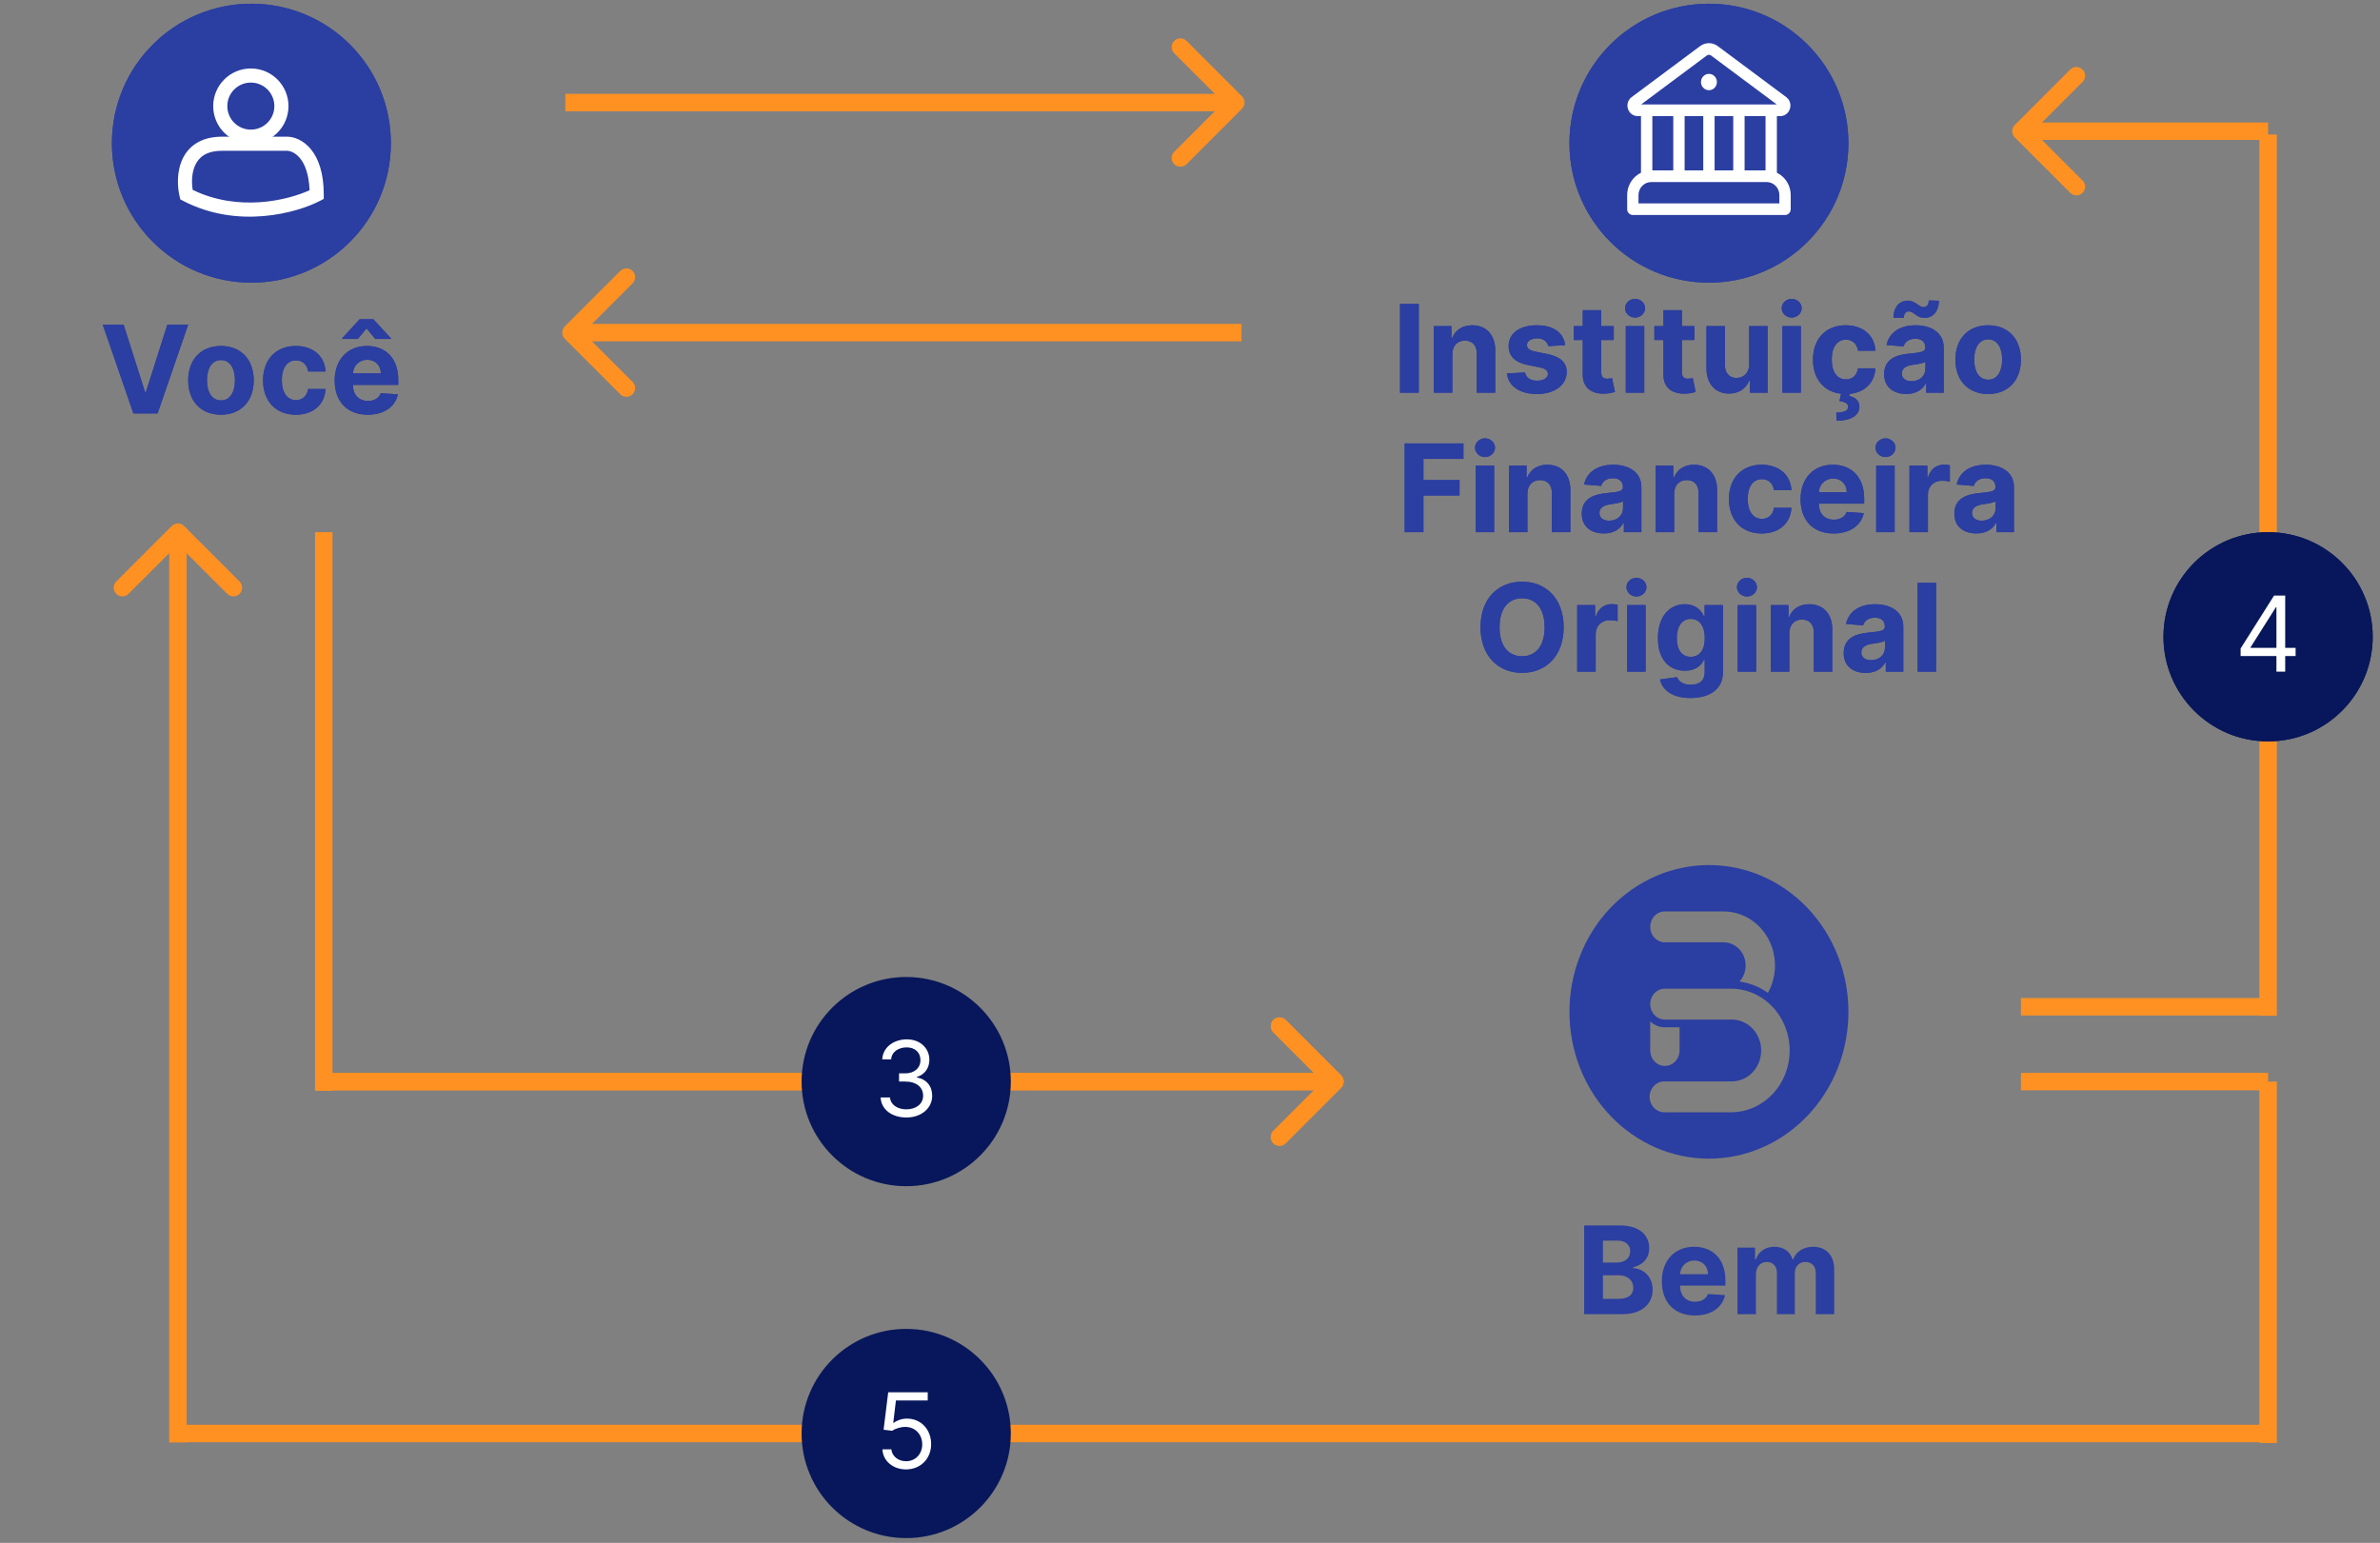 <svg width="273" height="177" viewBox="0 0 273 177" fill="none" xmlns="http://www.w3.org/2000/svg">
<rect x="0" y="0" width="273" height="177" fill="#808080" stroke="none"/>
<circle cx="28.836" cy="16.427" r="16" fill="#2B3EA1"/>
<path d="M22.104 21.782C21.968 20.943 21.985 19.873 22.366 19.003C22.578 18.52 22.896 18.108 23.362 17.812C23.829 17.515 24.497 17.3 25.462 17.3H32.932C33.241 17.3 33.863 17.471 34.425 18.166C34.94 18.804 35.435 19.924 35.509 21.825C32.944 22.993 27.339 24.328 22.104 21.782ZM22.493 16.446C21.716 16.94 21.203 17.622 20.883 18.355C20.256 19.786 20.348 21.438 20.598 22.511L20.682 22.873L21.012 23.045C27.307 26.324 34.076 24.413 36.702 23.045L37.138 22.818V22.327C37.138 19.866 36.541 18.208 35.684 17.149C34.832 16.093 33.756 15.681 32.932 15.681H25.462C24.252 15.681 23.268 15.952 22.493 16.446Z" fill="white"/>
<path d="M28.773 14.871C27.282 14.871 26.074 13.663 26.074 12.173C26.074 10.682 27.282 9.474 28.773 9.474C30.263 9.474 31.471 10.682 31.471 12.173C31.471 13.663 30.263 14.871 28.773 14.871ZM28.773 16.49C31.157 16.49 33.09 14.557 33.09 12.173C33.09 9.788 31.157 7.855 28.773 7.855C26.388 7.855 24.455 9.788 24.455 12.173C24.455 14.557 26.388 16.49 28.773 16.49Z" fill="white"/>
<path d="M14.177 37.245H11.786L15.301 47.427H18.075L21.585 37.245H19.198L16.733 44.981H16.638L14.177 37.245ZM25.346 47.576C27.663 47.576 29.104 45.99 29.104 43.638C29.104 41.272 27.663 39.691 25.346 39.691C23.029 39.691 21.587 41.272 21.587 43.638C21.587 45.99 23.029 47.576 25.346 47.576ZM25.356 45.935C24.287 45.935 23.74 44.956 23.74 43.623C23.74 42.291 24.287 41.307 25.356 41.307C26.405 41.307 26.952 42.291 26.952 43.623C26.952 44.956 26.405 45.935 25.356 45.935ZM33.932 47.576C35.965 47.576 37.243 46.383 37.342 44.628H35.344C35.219 45.443 34.682 45.901 33.956 45.901C32.967 45.901 32.326 45.07 32.326 43.609C32.326 42.167 32.972 41.342 33.956 41.342C34.732 41.342 35.229 41.854 35.344 42.614H37.342C37.253 40.849 35.915 39.691 33.922 39.691C31.605 39.691 30.173 41.297 30.173 43.638C30.173 45.96 31.58 47.576 33.932 47.576ZM42.178 47.576C44.068 47.576 45.34 46.656 45.639 45.239L43.68 45.11C43.466 45.692 42.919 45.995 42.213 45.995C41.154 45.995 40.483 45.294 40.483 44.156V44.151H45.683V43.569C45.683 40.974 44.112 39.691 42.094 39.691C39.847 39.691 38.39 41.287 38.39 43.643C38.39 46.065 39.827 47.576 42.178 47.576ZM41.045 38.886L42.044 37.672L43.043 38.886H44.848V38.816L42.83 36.629H41.254L39.24 38.816V38.886H41.045ZM40.483 42.838C40.528 41.968 41.189 41.272 42.129 41.272C43.048 41.272 43.685 41.928 43.69 42.838H40.483Z" fill="#2B3EA1"/>
<path d="M162.743 34.87H160.591V45.051H162.743V34.87ZM166.592 40.636C166.597 39.652 167.184 39.075 168.039 39.075C168.889 39.075 169.401 39.632 169.396 40.567V45.051H171.514V40.189C171.514 38.409 170.47 37.316 168.879 37.316C167.746 37.316 166.926 37.872 166.583 38.762H166.493V37.415H164.475V45.051H166.592V40.636ZM179.537 39.593C179.348 38.185 178.215 37.316 176.286 37.316C174.332 37.316 173.044 38.22 173.049 39.692C173.044 40.835 173.765 41.576 175.257 41.874L176.579 42.138C177.245 42.272 177.549 42.516 177.559 42.899C177.549 43.351 177.056 43.674 176.316 43.674C175.56 43.674 175.058 43.351 174.929 42.73L172.845 42.839C173.044 44.301 174.287 45.2 176.311 45.2C178.289 45.2 179.706 44.191 179.711 42.685C179.706 41.581 178.985 40.92 177.504 40.617L176.122 40.338C175.411 40.184 175.147 39.941 175.152 39.573C175.147 39.115 175.664 38.817 176.321 38.817C177.056 38.817 177.494 39.22 177.598 39.712L179.537 39.593ZM185.107 37.415H183.67V35.585H181.552V37.415H180.508V39.006H181.552V42.983C181.542 44.48 182.561 45.22 184.097 45.156C184.644 45.136 185.032 45.026 185.246 44.957L184.913 43.381C184.808 43.401 184.585 43.45 184.386 43.45C183.963 43.45 183.67 43.291 183.67 42.705V39.006H185.107V37.415ZM186.486 45.051H188.604V37.415H186.486V45.051ZM187.55 36.431C188.182 36.431 188.699 35.948 188.699 35.357C188.699 34.77 188.182 34.288 187.55 34.288C186.924 34.288 186.407 34.77 186.407 35.357C186.407 35.948 186.924 36.431 187.55 36.431ZM194.363 37.415H192.926V35.585H190.808V37.415H189.764V39.006H190.808V42.983C190.798 44.48 191.817 45.22 193.353 45.156C193.9 45.136 194.288 45.026 194.502 44.957L194.169 43.381C194.064 43.401 193.841 43.45 193.642 43.45C193.219 43.45 192.926 43.291 192.926 42.705V39.006H194.363V37.415ZM200.639 41.8C200.644 42.824 199.943 43.361 199.182 43.361C198.382 43.361 197.865 42.799 197.86 41.899V37.415H195.742V42.277C195.747 44.062 196.791 45.151 198.327 45.151C199.476 45.151 200.301 44.559 200.644 43.664H200.724V45.051H202.757V37.415H200.639V41.8ZM204.451 45.051H206.569V37.415H204.451V45.051ZM205.515 36.431C206.146 36.431 206.663 35.948 206.663 35.357C206.663 34.77 206.146 34.288 205.515 34.288C204.889 34.288 204.372 34.77 204.372 35.357C204.372 35.948 204.889 36.431 205.515 36.431ZM212.163 45.181C213.933 45.017 215.037 43.873 215.126 42.252H213.128C213.004 43.068 212.467 43.525 211.741 43.525C210.751 43.525 210.11 42.695 210.11 41.233C210.11 39.791 210.756 38.966 211.741 38.966C212.516 38.966 213.013 39.478 213.128 40.239H215.126C215.037 38.474 213.7 37.316 211.706 37.316C209.389 37.316 207.957 38.921 207.957 41.263C207.957 43.406 209.155 44.942 211.184 45.171L210.995 46.021C211.686 46.105 212.004 46.299 211.989 46.707C211.974 47.129 211.472 47.328 210.637 47.328L210.657 48.273C212.322 48.273 213.287 47.642 213.282 46.652C213.277 45.956 212.795 45.548 212.114 45.444L212.163 45.181ZM218.66 45.195C219.788 45.195 220.519 44.703 220.892 43.992H220.952V45.051H222.96V39.901C222.96 38.081 221.419 37.316 219.719 37.316C217.889 37.316 216.686 38.191 216.393 39.583L218.352 39.742C218.496 39.234 218.948 38.862 219.709 38.862C220.43 38.862 220.842 39.225 220.842 39.851V39.881C220.842 40.373 220.32 40.438 218.993 40.567C217.482 40.706 216.124 41.213 216.124 42.919C216.124 44.43 217.203 45.195 218.66 45.195ZM218.377 36.475C218.377 36.013 218.605 35.72 218.948 35.72C219.212 35.72 219.411 35.864 219.629 36.028C219.908 36.232 220.226 36.47 220.783 36.465C221.683 36.46 222.389 35.759 222.399 34.502L221.24 34.467C221.235 34.924 221.031 35.232 220.649 35.237C220.4 35.237 220.191 35.093 219.962 34.929C219.664 34.725 219.331 34.487 218.814 34.492C217.909 34.497 217.198 35.198 217.198 36.46L218.377 36.475ZM219.266 43.734C218.615 43.734 218.148 43.431 218.148 42.849C218.148 42.252 218.64 41.959 219.386 41.855C219.848 41.79 220.604 41.681 220.857 41.511V42.322C220.857 43.122 220.196 43.734 219.266 43.734ZM228.054 45.2C230.371 45.2 231.812 43.614 231.812 41.263C231.812 38.896 230.371 37.316 228.054 37.316C225.737 37.316 224.295 38.896 224.295 41.263C224.295 43.614 225.737 45.2 228.054 45.2ZM228.064 43.56C226.995 43.56 226.448 42.58 226.448 41.248C226.448 39.916 226.995 38.931 228.064 38.931C229.113 38.931 229.66 39.916 229.66 41.248C229.66 42.58 229.113 43.56 228.064 43.56ZM161.124 61.051H163.276V56.845H167.418V55.07H163.276V52.644H167.865V50.87H161.124V61.051ZM169.273 61.051H171.391V53.415H169.273V61.051ZM170.337 52.431C170.969 52.431 171.486 51.948 171.486 51.357C171.486 50.77 170.969 50.288 170.337 50.288C169.711 50.288 169.194 50.77 169.194 51.357C169.194 51.948 169.711 52.431 170.337 52.431ZM175.206 56.636C175.211 55.652 175.797 55.075 176.652 55.075C177.503 55.075 178.015 55.632 178.01 56.567V61.051H180.128V56.189C180.128 54.409 179.084 53.316 177.493 53.316C176.359 53.316 175.539 53.872 175.196 54.762H175.106V53.415H173.088V61.051H175.206V56.636ZM183.974 61.195C185.103 61.195 185.834 60.703 186.207 59.992H186.266V61.051H188.275V55.901C188.275 54.081 186.734 53.316 185.033 53.316C183.204 53.316 182.001 54.191 181.707 55.583L183.666 55.742C183.81 55.234 184.263 54.862 185.023 54.862C185.744 54.862 186.157 55.225 186.157 55.851V55.881C186.157 56.373 185.635 56.438 184.307 56.567C182.796 56.706 181.439 57.213 181.439 58.919C181.439 60.43 182.518 61.195 183.974 61.195ZM184.581 59.734C183.93 59.734 183.462 59.431 183.462 58.849C183.462 58.252 183.955 57.959 184.7 57.855C185.163 57.79 185.918 57.681 186.172 57.511V58.322C186.172 59.122 185.511 59.734 184.581 59.734ZM192.036 56.636C192.041 55.652 192.627 55.075 193.483 55.075C194.333 55.075 194.845 55.632 194.84 56.567V61.051H196.958V56.189C196.958 54.409 195.914 53.316 194.323 53.316C193.189 53.316 192.369 53.872 192.026 54.762H191.936V53.415H189.918V61.051H192.036V56.636ZM202.077 61.2C204.111 61.2 205.388 60.007 205.488 58.252H203.489C203.365 59.068 202.828 59.525 202.102 59.525C201.113 59.525 200.471 58.695 200.471 57.233C200.471 55.791 201.118 54.966 202.102 54.966C202.878 54.966 203.375 55.478 203.489 56.239H205.488C205.398 54.474 204.061 53.316 202.067 53.316C199.75 53.316 198.319 54.921 198.319 57.263C198.319 59.585 199.726 61.2 202.077 61.2ZM210.324 61.2C212.213 61.2 213.486 60.281 213.784 58.864L211.825 58.734C211.611 59.316 211.065 59.62 210.359 59.62C209.3 59.62 208.629 58.919 208.629 57.78V57.775H213.829V57.193C213.829 54.598 212.258 53.316 210.239 53.316C207.992 53.316 206.535 54.911 206.535 57.268C206.535 59.689 207.972 61.2 210.324 61.2ZM208.629 56.462C208.673 55.593 209.334 54.896 210.274 54.896C211.194 54.896 211.83 55.553 211.835 56.462H208.629ZM215.211 61.051H217.329V53.415H215.211V61.051ZM216.275 52.431C216.906 52.431 217.423 51.948 217.423 51.357C217.423 50.77 216.906 50.288 216.275 50.288C215.648 50.288 215.131 50.77 215.131 51.357C215.131 51.948 215.648 52.431 216.275 52.431ZM219.025 61.051H221.143V56.731C221.143 55.791 221.829 55.145 222.764 55.145C223.057 55.145 223.46 55.195 223.659 55.259V53.38C223.47 53.335 223.206 53.306 222.993 53.306C222.138 53.306 221.437 53.803 221.158 54.747H221.079V53.415H219.025V61.051ZM226.713 61.195C227.841 61.195 228.572 60.703 228.945 59.992H229.005V61.051H231.013V55.901C231.013 54.081 229.472 53.316 227.772 53.316C225.942 53.316 224.739 54.191 224.446 55.583L226.404 55.742C226.549 55.234 227.001 54.862 227.762 54.862C228.483 54.862 228.895 55.225 228.895 55.851V55.881C228.895 56.373 228.373 56.438 227.046 56.567C225.534 56.706 224.177 57.213 224.177 58.919C224.177 60.43 225.256 61.195 226.713 61.195ZM227.319 59.734C226.668 59.734 226.201 59.431 226.201 58.849C226.201 58.252 226.693 57.959 227.439 57.855C227.901 57.79 228.657 57.681 228.91 57.511V58.322C228.91 59.122 228.249 59.734 227.319 59.734ZM179.36 71.96C179.36 68.629 177.292 66.73 174.592 66.73C171.878 66.73 169.825 68.629 169.825 71.96C169.825 75.276 171.878 77.191 174.592 77.191C177.292 77.191 179.36 75.291 179.36 71.96ZM177.178 71.96C177.178 74.118 176.153 75.286 174.592 75.286C173.026 75.286 172.007 74.118 172.007 71.96C172.007 69.803 173.026 68.634 174.592 68.634C176.153 68.634 177.178 69.803 177.178 71.96ZM180.915 77.051H183.033V72.731C183.033 71.791 183.719 71.145 184.654 71.145C184.947 71.145 185.35 71.195 185.549 71.259V69.38C185.36 69.335 185.096 69.305 184.882 69.305C184.027 69.305 183.326 69.803 183.048 70.747H182.968V69.415H180.915V77.051ZM186.644 77.051H188.761V69.415H186.644V77.051ZM187.707 68.43C188.339 68.43 188.856 67.948 188.856 67.357C188.856 66.77 188.339 66.288 187.707 66.288C187.081 66.288 186.564 66.77 186.564 67.357C186.564 67.948 187.081 68.43 187.707 68.43ZM193.898 80.074C196.081 80.074 197.632 79.08 197.632 77.126V69.415H195.529V70.698H195.449C195.166 70.076 194.545 69.316 193.267 69.316C191.591 69.316 190.175 70.618 190.175 73.218C190.175 75.759 191.552 76.942 193.272 76.942C194.49 76.942 195.171 76.33 195.449 75.699H195.539V77.096C195.539 78.145 194.868 78.553 193.948 78.553C193.013 78.553 192.541 78.145 192.367 77.683L190.408 77.946C190.662 79.149 191.84 80.074 193.898 80.074ZM193.943 75.351C192.904 75.351 192.337 74.526 192.337 73.208C192.337 71.911 192.894 71.001 193.943 71.001C194.972 71.001 195.549 71.871 195.549 73.208C195.549 74.555 194.962 75.351 193.943 75.351ZM199.317 77.051H201.435V69.415H199.317V77.051ZM200.381 68.43C201.013 68.43 201.53 67.948 201.53 67.357C201.53 66.77 201.013 66.288 200.381 66.288C199.755 66.288 199.238 66.77 199.238 67.357C199.238 67.948 199.755 68.43 200.381 68.43ZM205.25 72.636C205.255 71.652 205.841 71.075 206.696 71.075C207.547 71.075 208.059 71.632 208.054 72.567V77.051H210.172V72.189C210.172 70.409 209.128 69.316 207.537 69.316C206.403 69.316 205.583 69.872 205.24 70.762H205.15V69.415H203.132V77.051H205.25V72.636ZM214.018 77.195C215.147 77.195 215.878 76.703 216.251 75.992H216.31V77.051H218.319V71.901C218.319 70.081 216.778 69.316 215.077 69.316C213.248 69.316 212.045 70.191 211.751 71.582L213.71 71.742C213.854 71.234 214.307 70.862 215.067 70.862C215.788 70.862 216.201 71.225 216.201 71.851V71.881C216.201 72.373 215.679 72.438 214.351 72.567C212.84 72.706 211.483 73.213 211.483 74.918C211.483 76.43 212.562 77.195 214.018 77.195ZM214.625 75.734C213.974 75.734 213.506 75.43 213.506 74.849C213.506 74.252 213.998 73.959 214.744 73.855C215.207 73.79 215.962 73.68 216.216 73.511V74.322C216.216 75.122 215.555 75.734 214.625 75.734ZM222.08 66.87H219.962V77.051H222.08V66.87Z" fill="#2B3EA1"/>
<circle cx="196.025" cy="16.427" r="16" fill="#2B3EA1"/>
<path d="M196.94 9.412C196.94 9.662 196.843 9.9 196.671 10.076C196.499 10.252 196.267 10.35 196.025 10.35C195.783 10.35 195.551 10.252 195.379 10.076C195.207 9.9 195.11 9.662 195.11 9.412C195.11 9.162 195.207 8.924 195.379 8.748C195.551 8.573 195.783 8.474 196.025 8.474C196.267 8.474 196.499 8.573 196.671 8.748C196.843 8.924 196.94 9.162 196.94 9.412Z" fill="white"/>
<path d="M197.032 5.286L197.26 5.456V5.455L204.885 11.136C205.814 11.829 205.327 13.321 204.191 13.321H203.819V19.817L203.895 19.857C204.35 20.093 204.731 20.454 204.998 20.898C205.265 21.343 205.406 21.855 205.406 22.377V23.997C205.406 24.175 205.337 24.346 205.214 24.47C205.092 24.595 204.927 24.665 204.755 24.665H187.295C186.939 24.665 186.644 24.368 186.644 23.997V22.377C186.644 21.855 186.785 21.343 187.052 20.898C187.319 20.454 187.7 20.093 188.154 19.857L188.231 19.817V13.321H187.859C186.724 13.321 186.235 11.829 187.165 11.136L195.018 5.286C195.311 5.068 195.663 4.951 196.025 4.951C196.387 4.951 196.739 5.068 197.032 5.286ZM196.024 6.285C195.937 6.285 195.853 6.313 195.783 6.365L188.24 11.986H203.81L196.266 6.365C196.196 6.313 196.112 6.285 196.024 6.285ZM202.517 19.549V13.321H200.115V19.549H202.517ZM198.813 19.549V13.321H196.676V19.549H198.813ZM195.374 19.549V13.321H193.237V19.549H195.374ZM187.946 23.33H204.104V22.377C204.104 21.555 203.451 20.884 202.639 20.884H189.411C188.599 20.884 187.946 21.555 187.946 22.377V23.33ZM189.533 13.321V19.549H191.935V13.321H189.533Z" fill="white"/>
<path d="M37.138 61.051L37.138 125.135" stroke="#FF9122" stroke-width="2" stroke-linejoin="round"/>
<path d="M153.837 124.788C154.227 124.397 154.227 123.764 153.837 123.373L147.473 117.009C147.082 116.619 146.449 116.619 146.059 117.009C145.668 117.4 145.668 118.033 146.059 118.424L151.716 124.081L146.059 129.737C145.668 130.128 145.668 130.761 146.059 131.152C146.449 131.542 147.082 131.542 147.473 131.152L153.837 124.788ZM37.138 125.081H153.13V123.081H37.138V125.081Z" fill="#FF9122"/>
<path d="M196.025 99.24C191.781 99.24 187.712 101.014 184.711 104.172C181.711 107.331 180.025 111.614 180.025 116.081C180.025 120.547 181.711 124.831 184.711 127.989C187.712 131.147 191.781 132.921 196.025 132.921C200.268 132.921 204.338 131.147 207.339 127.989C210.339 124.831 212.025 120.547 212.025 116.081C212.025 111.614 210.339 107.331 207.339 104.172C204.338 101.014 200.268 99.24 196.025 99.24ZM190.968 104.563H197.71C198.748 104.563 199.768 104.851 200.666 105.399C201.564 105.946 202.308 106.734 202.824 107.682C203.34 108.63 203.609 109.705 203.603 110.798C203.597 111.89 203.317 112.962 202.791 113.904C201.816 113.207 200.699 112.762 199.53 112.604C199.874 112.228 200.106 111.755 200.196 111.242C200.285 110.729 200.23 110.199 200.036 109.72C199.841 109.24 199.517 108.831 199.104 108.543C198.69 108.256 198.205 108.103 197.71 108.104H190.973C190.526 108.104 190.097 107.917 189.781 107.585C189.465 107.252 189.288 106.801 189.288 106.331C189.288 105.861 189.465 105.409 189.781 105.077C190.097 104.744 190.526 104.557 190.973 104.557L190.968 104.563ZM189.288 117.17C189.75 117.609 190.35 117.852 190.973 117.851H192.658V120.51C192.658 120.743 192.614 120.974 192.529 121.189C192.445 121.404 192.321 121.599 192.164 121.764C192.008 121.929 191.822 122.059 191.618 122.148C191.413 122.238 191.194 122.283 190.973 122.283C190.752 122.283 190.532 122.238 190.328 122.148C190.124 122.059 189.938 121.929 189.781 121.764C189.625 121.599 189.501 121.404 189.416 121.189C189.332 120.974 189.288 120.743 189.288 120.51V117.17ZM198.551 127.601H190.973C190.746 127.61 190.52 127.572 190.308 127.487C190.096 127.402 189.902 127.273 189.738 127.108C189.575 126.942 189.445 126.744 189.356 126.524C189.267 126.304 189.221 126.068 189.221 125.829C189.221 125.59 189.267 125.354 189.356 125.134C189.445 124.914 189.575 124.716 189.738 124.55C189.902 124.385 190.096 124.256 190.308 124.171C190.52 124.086 190.746 124.047 190.973 124.057H198.551C199.001 124.07 199.45 123.988 199.869 123.816C200.289 123.644 200.672 123.385 200.995 123.054C201.318 122.724 201.574 122.329 201.75 121.892C201.925 121.455 202.015 120.986 202.015 120.511C202.015 120.037 201.925 119.568 201.75 119.131C201.574 118.694 201.318 118.299 200.995 117.968C200.672 117.638 200.289 117.379 199.869 117.207C199.45 117.034 199.001 116.953 198.551 116.966H190.973C190.526 116.966 190.097 116.779 189.781 116.446C189.465 116.114 189.288 115.663 189.288 115.192C189.288 114.722 189.465 114.271 189.781 113.938C190.097 113.606 190.526 113.419 190.973 113.419H198.551C200.338 113.419 202.051 114.166 203.315 115.496C204.578 116.826 205.288 118.629 205.288 120.51C205.288 122.391 204.578 124.194 203.315 125.524C202.051 126.854 200.338 127.601 198.551 127.601Z" fill="#2B3EA1"/>
<path d="M181.714 150.764H186.064C188.351 150.764 189.569 149.57 189.569 147.95C189.569 146.443 188.49 145.534 187.331 145.479V145.379C188.39 145.141 189.171 144.39 189.171 143.192C189.171 141.666 188.037 140.582 185.79 140.582H181.714V150.764ZM183.866 149.004V146.299H185.671C186.705 146.299 187.346 146.896 187.346 147.736C187.346 148.502 186.824 149.004 185.621 149.004H183.866ZM183.866 144.843V142.322H185.502C186.456 142.322 186.998 142.814 186.998 143.55C186.998 144.355 186.342 144.843 185.462 144.843H183.866ZM194.41 150.913C196.299 150.913 197.572 149.993 197.87 148.576L195.911 148.447C195.697 149.029 195.151 149.332 194.445 149.332C193.386 149.332 192.714 148.631 192.714 147.492V147.487H197.915V146.906C197.915 144.311 196.344 143.028 194.325 143.028C192.078 143.028 190.621 144.624 190.621 146.98C190.621 149.401 192.058 150.913 194.41 150.913ZM192.714 146.175C192.759 145.305 193.42 144.609 194.36 144.609C195.28 144.609 195.916 145.265 195.921 146.175H192.714ZM199.297 150.764H201.415V146.18C201.415 145.335 201.952 144.773 202.658 144.773C203.354 144.773 203.821 145.25 203.821 146.001V150.764H205.874V146.1C205.874 145.31 206.327 144.773 207.097 144.773C207.773 144.773 208.28 145.195 208.28 146.046V150.764H210.393V145.628C210.393 143.972 209.409 143.028 207.987 143.028C206.869 143.028 205.999 143.6 205.685 144.475H205.606C205.362 143.59 204.582 143.028 203.533 143.028C202.504 143.028 201.723 143.575 201.405 144.475H201.315V143.127H199.297V150.764Z" fill="#2B3EA1"/>
<path d="M260.164 15.436L260.164 116.527" stroke="#FF9122" stroke-width="2"/>
<path d="M260.164 115.496H231.811" stroke="#FF9122" stroke-width="2"/>
<path d="M260.164 165.544L260.164 124.081" stroke="#FF9122" stroke-width="2" stroke-linejoin="round"/>
<circle cx="260.163" cy="73.051" r="12" fill="#08175B"/>
<path d="M257.012 75.261H261.12V77.051H262.126V75.261H263.319V74.324H262.126V68.324H260.848L257.012 74.392V75.261ZM261.12 74.324H258.154V74.256L261.052 69.671H261.12V74.324Z" fill="white"/>
<path d="M21.115 60.344C20.724 59.954 20.091 59.954 19.701 60.344L13.337 66.708C12.946 67.099 12.946 67.732 13.337 68.122C13.727 68.513 14.36 68.513 14.751 68.122L20.408 62.465L26.065 68.122C26.455 68.513 27.088 68.513 27.479 68.122C27.869 67.732 27.869 67.099 27.479 66.708L21.115 60.344ZM21.408 165.473L21.408 61.051L19.408 61.051L19.408 165.473L21.408 165.473Z" fill="#FF9122"/>
<path d="M260.164 164.451L20.408 164.451" stroke="#FF9122" stroke-width="2" stroke-linejoin="round"/>
<circle cx="28.836" cy="16.427" r="16" fill="#2B3EA1"/>
<path d="M22.104 21.782C21.968 20.943 21.985 19.873 22.366 19.003C22.578 18.52 22.896 18.108 23.362 17.812C23.829 17.515 24.497 17.3 25.462 17.3H32.932C33.241 17.3 33.863 17.471 34.425 18.166C34.94 18.804 35.435 19.924 35.509 21.825C32.944 22.993 27.339 24.328 22.104 21.782ZM22.493 16.446C21.716 16.94 21.203 17.622 20.883 18.355C20.256 19.786 20.348 21.438 20.598 22.511L20.682 22.873L21.012 23.045C27.307 26.324 34.076 24.413 36.702 23.045L37.138 22.818V22.327C37.138 19.866 36.541 18.208 35.684 17.149C34.832 16.093 33.756 15.681 32.932 15.681H25.462C24.252 15.681 23.268 15.952 22.493 16.446Z" fill="white"/>
<path d="M28.773 14.871C27.282 14.871 26.074 13.663 26.074 12.173C26.074 10.682 27.282 9.474 28.773 9.474C30.263 9.474 31.471 10.682 31.471 12.173C31.471 13.663 30.263 14.871 28.773 14.871ZM28.773 16.49C31.157 16.49 33.09 14.557 33.09 12.173C33.09 9.788 31.157 7.855 28.773 7.855C26.388 7.855 24.455 9.788 24.455 12.173C24.455 14.557 26.388 16.49 28.773 16.49Z" fill="white"/>
<path d="M14.177 37.245H11.786L15.301 47.427H18.075L21.585 37.245H19.198L16.733 44.981H16.638L14.177 37.245ZM25.346 47.576C27.663 47.576 29.104 45.99 29.104 43.638C29.104 41.272 27.663 39.691 25.346 39.691C23.029 39.691 21.587 41.272 21.587 43.638C21.587 45.99 23.029 47.576 25.346 47.576ZM25.356 45.935C24.287 45.935 23.74 44.956 23.74 43.623C23.74 42.291 24.287 41.307 25.356 41.307C26.405 41.307 26.952 42.291 26.952 43.623C26.952 44.956 26.405 45.935 25.356 45.935ZM33.932 47.576C35.965 47.576 37.243 46.383 37.342 44.628H35.344C35.219 45.443 34.682 45.901 33.956 45.901C32.967 45.901 32.326 45.07 32.326 43.609C32.326 42.167 32.972 41.342 33.956 41.342C34.732 41.342 35.229 41.854 35.344 42.614H37.342C37.253 40.849 35.915 39.691 33.922 39.691C31.605 39.691 30.173 41.297 30.173 43.638C30.173 45.96 31.58 47.576 33.932 47.576ZM42.178 47.576C44.068 47.576 45.34 46.656 45.639 45.239L43.68 45.11C43.466 45.692 42.919 45.995 42.213 45.995C41.154 45.995 40.483 45.294 40.483 44.156V44.151H45.683V43.569C45.683 40.974 44.112 39.691 42.094 39.691C39.847 39.691 38.39 41.287 38.39 43.643C38.39 46.065 39.827 47.576 42.178 47.576ZM41.045 38.886L42.044 37.672L43.043 38.886H44.848V38.816L42.83 36.629H41.254L39.24 38.816V38.886H41.045ZM40.483 42.838C40.528 41.968 41.189 41.272 42.129 41.272C43.048 41.272 43.685 41.928 43.69 42.838H40.483Z" fill="#2B3EA1"/>
<path d="M162.743 34.87H160.591V45.051H162.743V34.87ZM166.592 40.636C166.597 39.652 167.184 39.075 168.039 39.075C168.889 39.075 169.401 39.632 169.396 40.567V45.051H171.514V40.189C171.514 38.409 170.47 37.316 168.879 37.316C167.746 37.316 166.926 37.872 166.583 38.762H166.493V37.415H164.475V45.051H166.592V40.636ZM179.537 39.593C179.348 38.185 178.215 37.316 176.286 37.316C174.332 37.316 173.044 38.22 173.049 39.692C173.044 40.835 173.765 41.576 175.257 41.874L176.579 42.138C177.245 42.272 177.549 42.516 177.559 42.899C177.549 43.351 177.056 43.674 176.316 43.674C175.56 43.674 175.058 43.351 174.929 42.73L172.845 42.839C173.044 44.301 174.287 45.2 176.311 45.2C178.289 45.2 179.706 44.191 179.711 42.685C179.706 41.581 178.985 40.92 177.504 40.617L176.122 40.338C175.411 40.184 175.147 39.941 175.152 39.573C175.147 39.115 175.664 38.817 176.321 38.817C177.056 38.817 177.494 39.22 177.598 39.712L179.537 39.593ZM185.107 37.415H183.67V35.585H181.552V37.415H180.508V39.006H181.552V42.983C181.542 44.48 182.561 45.22 184.097 45.156C184.644 45.136 185.032 45.026 185.246 44.957L184.913 43.381C184.808 43.401 184.585 43.45 184.386 43.45C183.963 43.45 183.67 43.291 183.67 42.705V39.006H185.107V37.415ZM186.486 45.051H188.604V37.415H186.486V45.051ZM187.55 36.431C188.182 36.431 188.699 35.948 188.699 35.357C188.699 34.77 188.182 34.288 187.55 34.288C186.924 34.288 186.407 34.77 186.407 35.357C186.407 35.948 186.924 36.431 187.55 36.431ZM194.363 37.415H192.926V35.585H190.808V37.415H189.764V39.006H190.808V42.983C190.798 44.48 191.817 45.22 193.353 45.156C193.9 45.136 194.288 45.026 194.502 44.957L194.169 43.381C194.064 43.401 193.841 43.45 193.642 43.45C193.219 43.45 192.926 43.291 192.926 42.705V39.006H194.363V37.415ZM200.639 41.8C200.644 42.824 199.943 43.361 199.182 43.361C198.382 43.361 197.865 42.799 197.86 41.899V37.415H195.742V42.277C195.747 44.062 196.791 45.151 198.327 45.151C199.476 45.151 200.301 44.559 200.644 43.664H200.724V45.051H202.757V37.415H200.639V41.8ZM204.451 45.051H206.569V37.415H204.451V45.051ZM205.515 36.431C206.146 36.431 206.663 35.948 206.663 35.357C206.663 34.77 206.146 34.288 205.515 34.288C204.889 34.288 204.372 34.77 204.372 35.357C204.372 35.948 204.889 36.431 205.515 36.431ZM212.163 45.181C213.933 45.017 215.037 43.873 215.126 42.252H213.128C213.004 43.068 212.467 43.525 211.741 43.525C210.751 43.525 210.11 42.695 210.11 41.233C210.11 39.791 210.756 38.966 211.741 38.966C212.516 38.966 213.013 39.478 213.128 40.239H215.126C215.037 38.474 213.7 37.316 211.706 37.316C209.389 37.316 207.957 38.921 207.957 41.263C207.957 43.406 209.155 44.942 211.184 45.171L210.995 46.021C211.686 46.105 212.004 46.299 211.989 46.707C211.974 47.129 211.472 47.328 210.637 47.328L210.657 48.273C212.322 48.273 213.287 47.642 213.282 46.652C213.277 45.956 212.795 45.548 212.114 45.444L212.163 45.181ZM218.66 45.195C219.788 45.195 220.519 44.703 220.892 43.992H220.952V45.051H222.96V39.901C222.96 38.081 221.419 37.316 219.719 37.316C217.889 37.316 216.686 38.191 216.393 39.583L218.352 39.742C218.496 39.234 218.948 38.862 219.709 38.862C220.43 38.862 220.842 39.225 220.842 39.851V39.881C220.842 40.373 220.32 40.438 218.993 40.567C217.482 40.706 216.124 41.213 216.124 42.919C216.124 44.43 217.203 45.195 218.66 45.195ZM218.377 36.475C218.377 36.013 218.605 35.72 218.948 35.72C219.212 35.72 219.411 35.864 219.629 36.028C219.908 36.232 220.226 36.47 220.783 36.465C221.683 36.46 222.389 35.759 222.399 34.502L221.24 34.467C221.235 34.924 221.031 35.232 220.649 35.237C220.4 35.237 220.191 35.093 219.962 34.929C219.664 34.725 219.331 34.487 218.814 34.492C217.909 34.497 217.198 35.198 217.198 36.46L218.377 36.475ZM219.266 43.734C218.615 43.734 218.148 43.431 218.148 42.849C218.148 42.252 218.64 41.959 219.386 41.855C219.848 41.79 220.604 41.681 220.857 41.511V42.322C220.857 43.122 220.196 43.734 219.266 43.734ZM228.054 45.2C230.371 45.2 231.812 43.614 231.812 41.263C231.812 38.896 230.371 37.316 228.054 37.316C225.737 37.316 224.295 38.896 224.295 41.263C224.295 43.614 225.737 45.2 228.054 45.2ZM228.064 43.56C226.995 43.56 226.448 42.58 226.448 41.248C226.448 39.916 226.995 38.931 228.064 38.931C229.113 38.931 229.66 39.916 229.66 41.248C229.66 42.58 229.113 43.56 228.064 43.56ZM161.124 61.051H163.276V56.845H167.418V55.07H163.276V52.644H167.865V50.87H161.124V61.051ZM169.273 61.051H171.391V53.415H169.273V61.051ZM170.337 52.431C170.969 52.431 171.486 51.948 171.486 51.357C171.486 50.77 170.969 50.288 170.337 50.288C169.711 50.288 169.194 50.77 169.194 51.357C169.194 51.948 169.711 52.431 170.337 52.431ZM175.206 56.636C175.211 55.652 175.797 55.075 176.652 55.075C177.503 55.075 178.015 55.632 178.01 56.567V61.051H180.128V56.189C180.128 54.409 179.084 53.316 177.493 53.316C176.359 53.316 175.539 53.872 175.196 54.762H175.106V53.415H173.088V61.051H175.206V56.636ZM183.974 61.195C185.103 61.195 185.834 60.703 186.207 59.992H186.266V61.051H188.275V55.901C188.275 54.081 186.734 53.316 185.033 53.316C183.204 53.316 182.001 54.191 181.707 55.583L183.666 55.742C183.81 55.234 184.263 54.862 185.023 54.862C185.744 54.862 186.157 55.225 186.157 55.851V55.881C186.157 56.373 185.635 56.438 184.307 56.567C182.796 56.706 181.439 57.213 181.439 58.919C181.439 60.43 182.518 61.195 183.974 61.195ZM184.581 59.734C183.93 59.734 183.462 59.431 183.462 58.849C183.462 58.252 183.955 57.959 184.7 57.855C185.163 57.79 185.918 57.681 186.172 57.511V58.322C186.172 59.122 185.511 59.734 184.581 59.734ZM192.036 56.636C192.041 55.652 192.627 55.075 193.483 55.075C194.333 55.075 194.845 55.632 194.84 56.567V61.051H196.958V56.189C196.958 54.409 195.914 53.316 194.323 53.316C193.189 53.316 192.369 53.872 192.026 54.762H191.936V53.415H189.918V61.051H192.036V56.636ZM202.077 61.2C204.111 61.2 205.388 60.007 205.488 58.252H203.489C203.365 59.068 202.828 59.525 202.102 59.525C201.113 59.525 200.471 58.695 200.471 57.233C200.471 55.791 201.118 54.966 202.102 54.966C202.878 54.966 203.375 55.478 203.489 56.239H205.488C205.398 54.474 204.061 53.316 202.067 53.316C199.75 53.316 198.319 54.921 198.319 57.263C198.319 59.585 199.726 61.2 202.077 61.2ZM210.324 61.2C212.213 61.2 213.486 60.281 213.784 58.864L211.825 58.734C211.611 59.316 211.065 59.62 210.359 59.62C209.3 59.62 208.629 58.919 208.629 57.78V57.775H213.829V57.193C213.829 54.598 212.258 53.316 210.239 53.316C207.992 53.316 206.535 54.911 206.535 57.268C206.535 59.689 207.972 61.2 210.324 61.2ZM208.629 56.462C208.673 55.593 209.334 54.896 210.274 54.896C211.194 54.896 211.83 55.553 211.835 56.462H208.629ZM215.211 61.051H217.329V53.415H215.211V61.051ZM216.275 52.431C216.906 52.431 217.423 51.948 217.423 51.357C217.423 50.77 216.906 50.288 216.275 50.288C215.648 50.288 215.131 50.77 215.131 51.357C215.131 51.948 215.648 52.431 216.275 52.431ZM219.025 61.051H221.143V56.731C221.143 55.791 221.829 55.145 222.764 55.145C223.057 55.145 223.46 55.195 223.659 55.259V53.38C223.47 53.335 223.206 53.306 222.993 53.306C222.138 53.306 221.437 53.803 221.158 54.747H221.079V53.415H219.025V61.051ZM226.713 61.195C227.841 61.195 228.572 60.703 228.945 59.992H229.005V61.051H231.013V55.901C231.013 54.081 229.472 53.316 227.772 53.316C225.942 53.316 224.739 54.191 224.446 55.583L226.404 55.742C226.549 55.234 227.001 54.862 227.762 54.862C228.483 54.862 228.895 55.225 228.895 55.851V55.881C228.895 56.373 228.373 56.438 227.046 56.567C225.534 56.706 224.177 57.213 224.177 58.919C224.177 60.43 225.256 61.195 226.713 61.195ZM227.319 59.734C226.668 59.734 226.201 59.431 226.201 58.849C226.201 58.252 226.693 57.959 227.439 57.855C227.901 57.79 228.657 57.681 228.91 57.511V58.322C228.91 59.122 228.249 59.734 227.319 59.734ZM179.36 71.96C179.36 68.629 177.292 66.73 174.592 66.73C171.878 66.73 169.825 68.629 169.825 71.96C169.825 75.276 171.878 77.191 174.592 77.191C177.292 77.191 179.36 75.291 179.36 71.96ZM177.178 71.96C177.178 74.118 176.153 75.286 174.592 75.286C173.026 75.286 172.007 74.118 172.007 71.96C172.007 69.803 173.026 68.634 174.592 68.634C176.153 68.634 177.178 69.803 177.178 71.96ZM180.915 77.051H183.033V72.731C183.033 71.791 183.719 71.145 184.654 71.145C184.947 71.145 185.35 71.195 185.549 71.259V69.38C185.36 69.335 185.096 69.305 184.882 69.305C184.027 69.305 183.326 69.803 183.048 70.747H182.968V69.415H180.915V77.051ZM186.644 77.051H188.761V69.415H186.644V77.051ZM187.707 68.43C188.339 68.43 188.856 67.948 188.856 67.357C188.856 66.77 188.339 66.288 187.707 66.288C187.081 66.288 186.564 66.77 186.564 67.357C186.564 67.948 187.081 68.43 187.707 68.43ZM193.898 80.074C196.081 80.074 197.632 79.08 197.632 77.126V69.415H195.529V70.698H195.449C195.166 70.076 194.545 69.316 193.267 69.316C191.591 69.316 190.175 70.618 190.175 73.218C190.175 75.759 191.552 76.942 193.272 76.942C194.49 76.942 195.171 76.33 195.449 75.699H195.539V77.096C195.539 78.145 194.868 78.553 193.948 78.553C193.013 78.553 192.541 78.145 192.367 77.683L190.408 77.946C190.662 79.149 191.84 80.074 193.898 80.074ZM193.943 75.351C192.904 75.351 192.337 74.526 192.337 73.208C192.337 71.911 192.894 71.001 193.943 71.001C194.972 71.001 195.549 71.871 195.549 73.208C195.549 74.555 194.962 75.351 193.943 75.351ZM199.317 77.051H201.435V69.415H199.317V77.051ZM200.381 68.43C201.013 68.43 201.53 67.948 201.53 67.357C201.53 66.77 201.013 66.288 200.381 66.288C199.755 66.288 199.238 66.77 199.238 67.357C199.238 67.948 199.755 68.43 200.381 68.43ZM205.25 72.636C205.255 71.652 205.841 71.075 206.696 71.075C207.547 71.075 208.059 71.632 208.054 72.567V77.051H210.172V72.189C210.172 70.409 209.128 69.316 207.537 69.316C206.403 69.316 205.583 69.872 205.24 70.762H205.15V69.415H203.132V77.051H205.25V72.636ZM214.018 77.195C215.147 77.195 215.878 76.703 216.251 75.992H216.31V77.051H218.319V71.901C218.319 70.081 216.778 69.316 215.077 69.316C213.248 69.316 212.045 70.191 211.751 71.582L213.71 71.742C213.854 71.234 214.307 70.862 215.067 70.862C215.788 70.862 216.201 71.225 216.201 71.851V71.881C216.201 72.373 215.679 72.438 214.351 72.567C212.84 72.706 211.483 73.213 211.483 74.918C211.483 76.43 212.562 77.195 214.018 77.195ZM214.625 75.734C213.974 75.734 213.506 75.43 213.506 74.849C213.506 74.252 213.998 73.959 214.744 73.855C215.207 73.79 215.962 73.68 216.216 73.511V74.322C216.216 75.122 215.555 75.734 214.625 75.734ZM222.08 66.87H219.962V77.051H222.08V66.87Z" fill="#2B3EA1"/>
<circle cx="196.025" cy="16.427" r="16" fill="#2B3EA1"/>
<path d="M196.94 9.412C196.94 9.662 196.843 9.9 196.671 10.076C196.499 10.252 196.267 10.35 196.025 10.35C195.783 10.35 195.551 10.252 195.379 10.076C195.207 9.9 195.11 9.662 195.11 9.412C195.11 9.162 195.207 8.924 195.379 8.748C195.551 8.573 195.783 8.474 196.025 8.474C196.267 8.474 196.499 8.573 196.671 8.748C196.843 8.924 196.94 9.162 196.94 9.412Z" fill="white"/>
<path d="M197.032 5.286L197.26 5.456V5.455L204.885 11.136C205.814 11.829 205.327 13.321 204.191 13.321H203.819V19.817L203.895 19.857C204.35 20.093 204.731 20.454 204.998 20.898C205.265 21.343 205.406 21.855 205.406 22.377V23.997C205.406 24.175 205.337 24.346 205.214 24.47C205.092 24.595 204.927 24.665 204.755 24.665H187.295C186.939 24.665 186.644 24.368 186.644 23.997V22.377C186.644 21.855 186.785 21.343 187.052 20.898C187.319 20.454 187.7 20.093 188.154 19.857L188.231 19.817V13.321H187.859C186.724 13.321 186.235 11.829 187.165 11.136L195.018 5.286C195.311 5.068 195.663 4.951 196.025 4.951C196.387 4.951 196.739 5.068 197.032 5.286ZM196.024 6.285C195.937 6.285 195.853 6.313 195.783 6.365L188.24 11.986H203.81L196.266 6.365C196.196 6.313 196.112 6.285 196.024 6.285ZM202.517 19.549V13.321H200.115V19.549H202.517ZM198.813 19.549V13.321H196.676V19.549H198.813ZM195.374 19.549V13.321H193.237V19.549H195.374ZM187.946 23.33H204.104V22.377C204.104 21.555 203.451 20.884 202.639 20.884H189.411C188.599 20.884 187.946 21.555 187.946 22.377V23.33ZM189.533 13.321V19.549H191.935V13.321H189.533Z" fill="white"/>
<path d="M142.468 12.471C142.858 12.08 142.858 11.447 142.468 11.057L136.104 4.693C135.713 4.302 135.08 4.302 134.689 4.693C134.299 5.083 134.299 5.716 134.689 6.107L140.346 11.764L134.689 17.421C134.299 17.811 134.299 18.444 134.689 18.835C135.08 19.225 135.713 19.225 136.104 18.835L142.468 12.471ZM64.846 12.764L141.76 12.764L141.76 10.764L64.846 10.764L64.846 12.764Z" fill="#FF9122"/>
<path d="M64.783 37.45C64.393 37.841 64.393 38.474 64.783 38.864L71.147 45.228C71.538 45.619 72.171 45.619 72.562 45.228C72.952 44.838 72.952 44.205 72.562 43.814L66.905 38.157L72.562 32.5C72.952 32.11 72.952 31.477 72.562 31.086C72.171 30.696 71.538 30.696 71.147 31.086L64.783 37.45ZM142.405 37.157L65.49 37.157L65.49 39.157L142.405 39.157L142.405 37.157Z" fill="#FF9122"/>
<path d="M153.837 124.788C154.227 124.397 154.227 123.764 153.837 123.373L147.473 117.009C147.082 116.619 146.449 116.619 146.059 117.009C145.668 117.4 145.668 118.033 146.059 118.424L151.716 124.081L146.059 129.737C145.668 130.128 145.668 130.761 146.059 131.152C146.449 131.542 147.082 131.542 147.473 131.152L153.837 124.788ZM37.138 125.081H153.13V123.081H37.138V125.081Z" fill="#FF9122"/>
<circle cx="103.948" cy="124.081" r="12" fill="#08175B"/>
<path d="M103.98 128.2C105.671 128.2 106.929 127.139 106.929 125.711C106.929 124.603 106.272 123.798 105.173 123.615V123.546C106.055 123.278 106.605 122.554 106.605 121.569C106.605 120.333 105.629 119.234 104.014 119.234C102.505 119.234 101.252 120.163 101.201 121.535H102.224C102.262 120.666 103.089 120.154 103.997 120.154C104.96 120.154 105.582 120.738 105.582 121.62C105.582 122.541 104.862 123.137 103.826 123.137H103.127V124.075H103.826C105.152 124.075 105.889 124.748 105.889 125.711C105.889 126.636 105.083 127.262 103.963 127.262C102.953 127.262 102.152 126.742 102.088 125.899H101.014C101.078 127.271 102.288 128.2 103.98 128.2Z" fill="white"/>
<path d="M231.104 14.344C230.713 14.735 230.713 15.368 231.104 15.758L237.468 22.122C237.858 22.513 238.492 22.513 238.882 22.122C239.273 21.732 239.273 21.099 238.882 20.708L233.225 15.051L238.882 9.394C239.273 9.004 239.273 8.371 238.882 7.98C238.492 7.59 237.858 7.59 237.468 7.98L231.104 14.344ZM260.164 14.051L231.811 14.051L231.811 16.051L260.164 16.051L260.164 14.051Z" fill="#FF9122"/>
<path d="M260.164 124.081H231.811" stroke="#FF9122" stroke-width="2" stroke-linejoin="round"/>
<circle cx="260.163" cy="73.051" r="12" fill="#08175B"/>
<path d="M257.012 75.261H261.12V77.051H262.126V75.261H263.319V74.324H262.126V68.324H260.848L257.012 74.392V75.261ZM261.12 74.324H258.154V74.256L261.052 69.671H261.12V74.324Z" fill="white"/>
<circle cx="103.947" cy="164.451" r="12" fill="#08175B"/>
<path d="M103.928 168.57C105.589 168.57 106.808 167.343 106.808 165.673C106.808 163.981 105.632 162.741 104.03 162.741C103.442 162.741 102.871 162.95 102.513 163.235H102.462L102.768 160.661H106.416V159.724H101.882L101.354 164.019L102.342 164.139C102.705 163.879 103.322 163.691 103.859 163.695C104.972 163.704 105.786 164.548 105.786 165.69C105.786 166.811 105.001 167.633 103.928 167.633C103.033 167.633 102.321 167.058 102.24 166.269H101.217C101.281 167.599 102.428 168.57 103.928 168.57Z" fill="white"/>
</svg>

